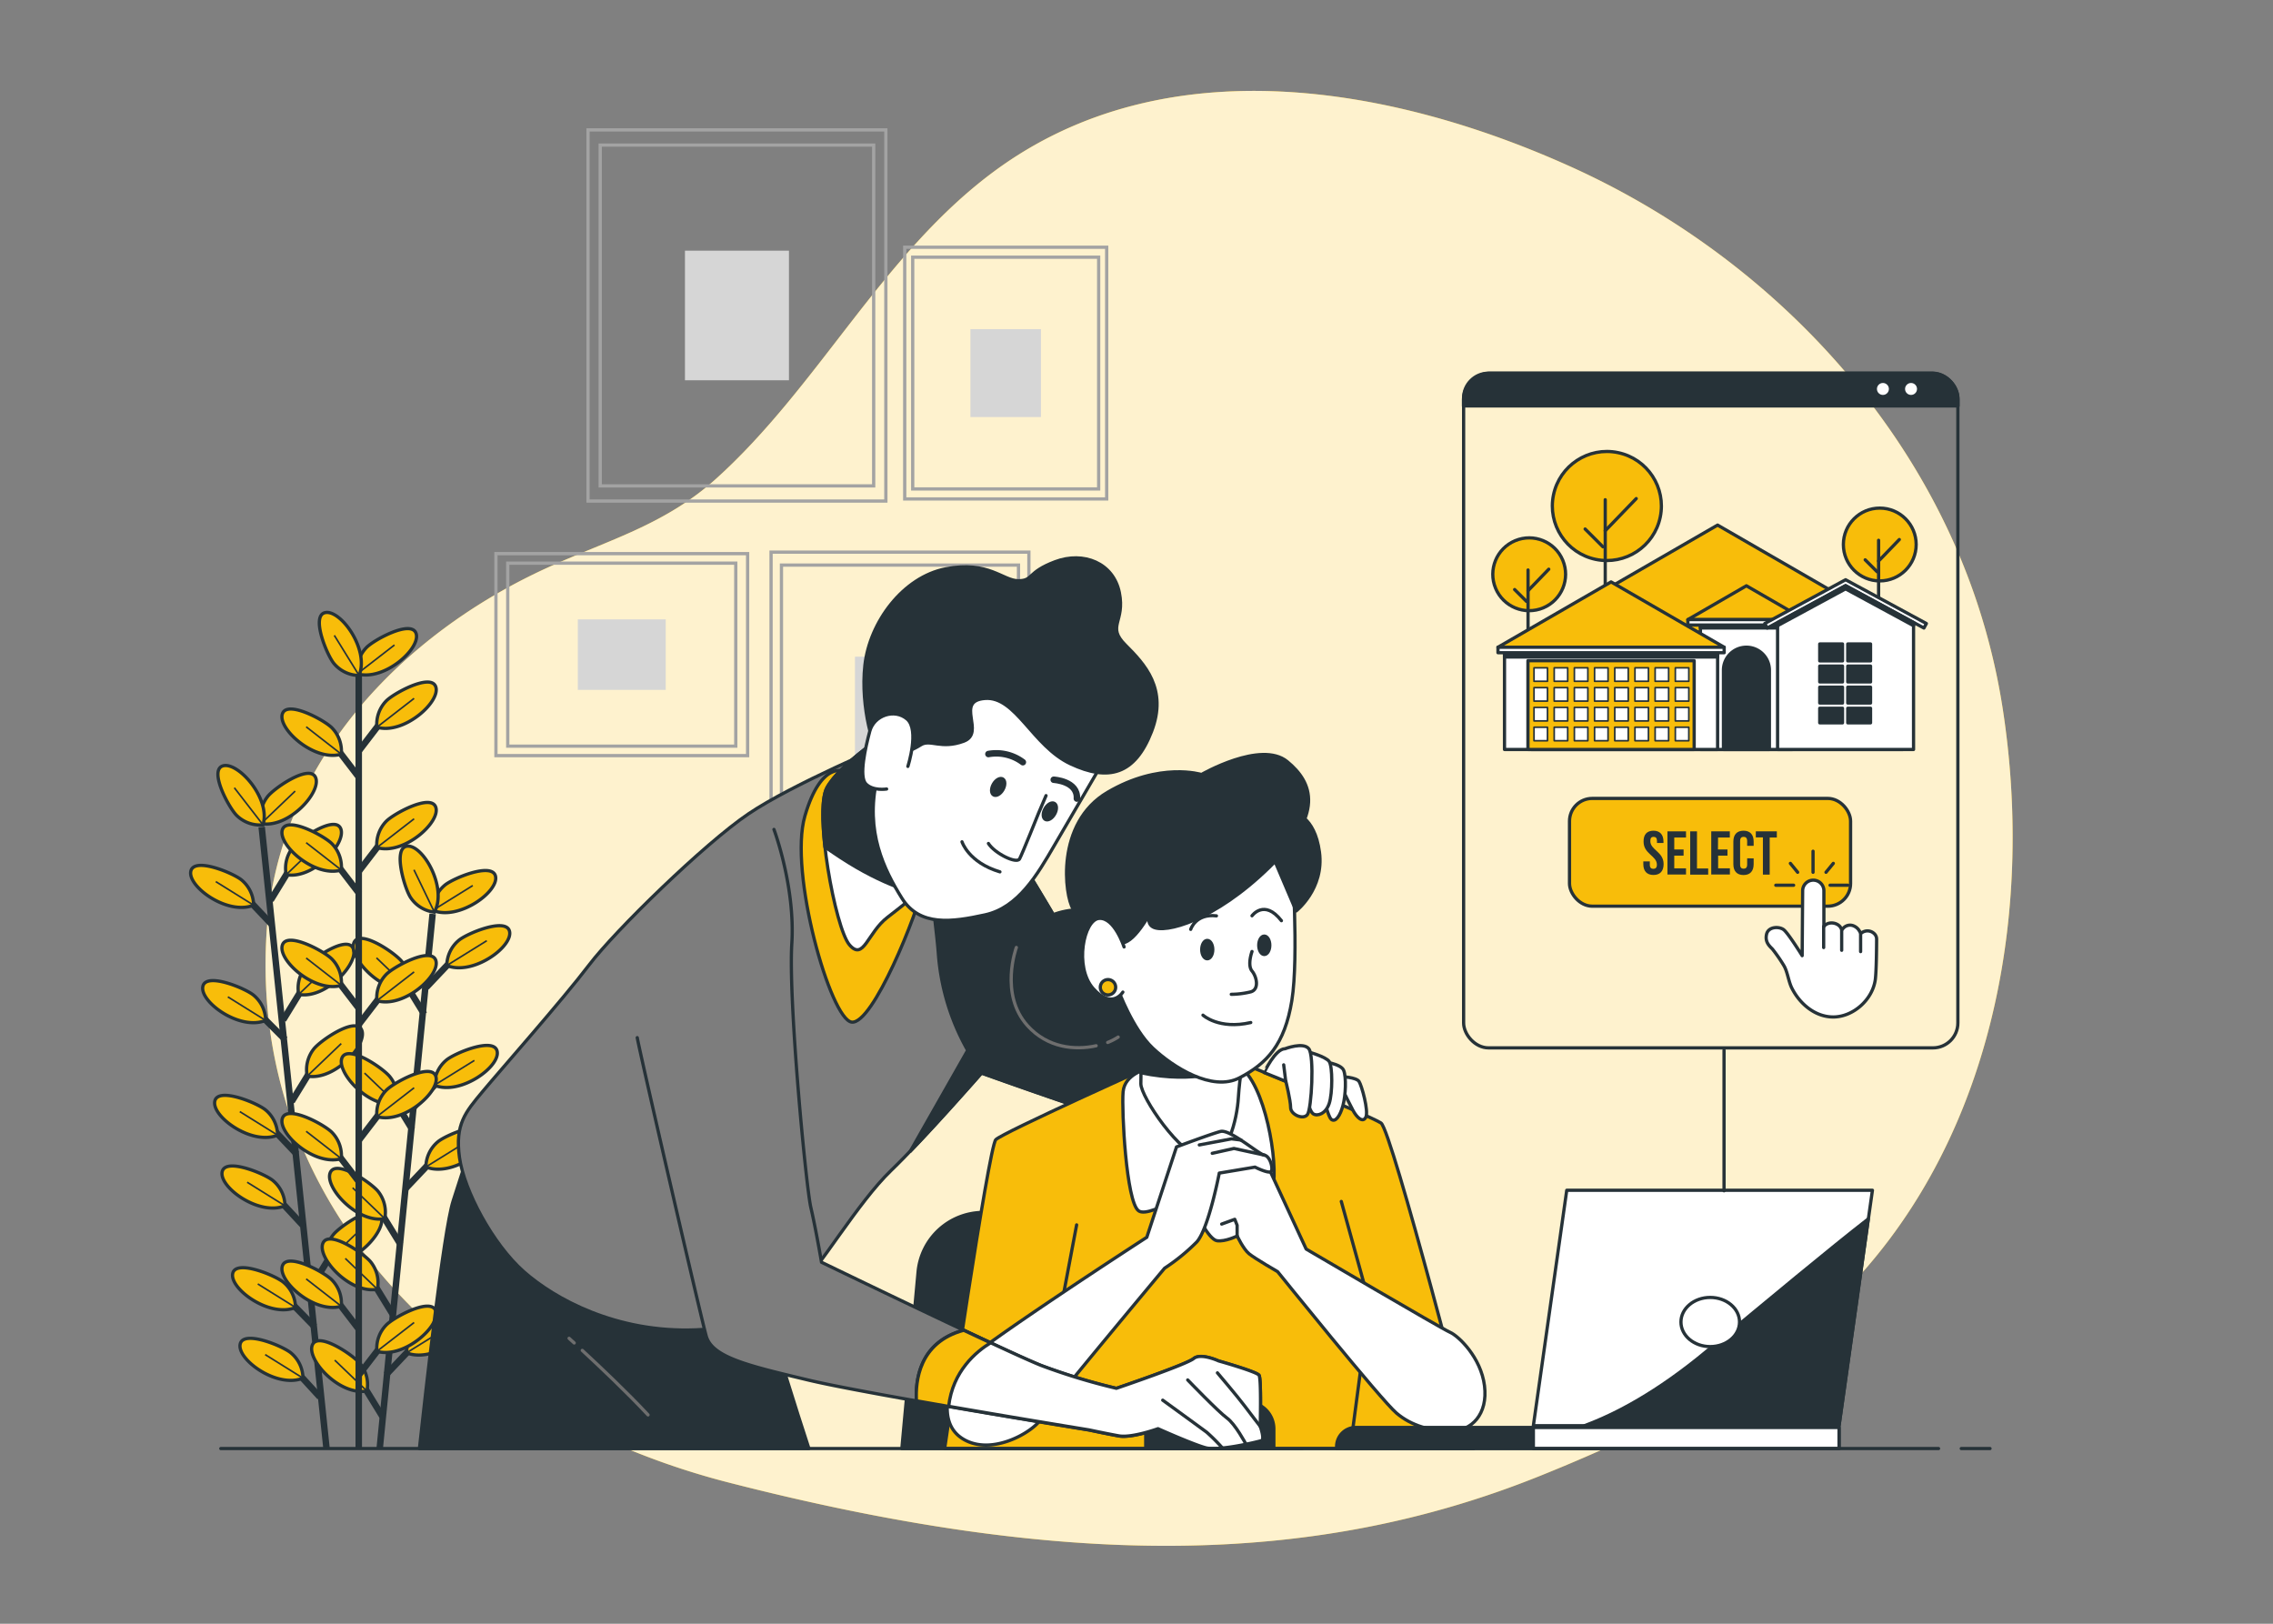 <svg xmlns="http://www.w3.org/2000/svg" viewBox="0 0 700 500"><rect x="0" y="0" width="700" height="500" fill="#808080" stroke="none"/><g id="freepik--background-simple--inject-127"><path d="M610.31,190.09C591.24,127.75,542.19,77.83,484.15,51.52,428.78,26.42,358.78,14,306.31,52.65c-34.54,25.44-54.11,66.2-85.74,94.73-15.72,14.18-32.93,18.79-51.64,27.27-45.58,20.67-83.73,60.54-86.87,113.13-5.25,87.94,64.45,148.76,142.23,168.71,102.79,26.36,179.61,26.36,250.21-2.11,36.67-14.79,74-33.49,100.41-64.11,40-46.31,51-112.08,41.93-171.55A201.64,201.64,0,0,0,610.31,190.09Z" style="fill:#F8BD0A"></path><path d="M610.31,190.09C591.24,127.75,542.19,77.83,484.15,51.52,428.78,26.42,358.78,14,306.31,52.65c-34.54,25.44-54.11,66.2-85.74,94.73-15.72,14.18-32.93,18.79-51.64,27.27-45.58,20.67-83.73,60.54-86.87,113.13-5.25,87.94,64.45,148.76,142.23,168.71,102.79,26.36,179.61,26.36,250.21-2.11,36.67-14.79,74-33.49,100.41-64.11,40-46.31,51-112.08,41.93-171.55A201.64,201.64,0,0,0,610.31,190.09Z" style="fill:#fff;opacity:0.8"></path></g><g id="freepik--Pictures--inject-127"><rect x="181.09" y="40" width="91.72" height="114.29" style="fill:none;stroke:#a3a3a3;stroke-miterlimit:10"></rect><rect x="184.84" y="44.68" width="84.22" height="104.94" style="fill:none;stroke:#a3a3a3;stroke-miterlimit:10"></rect><rect x="210.94" y="77.19" width="32.03" height="39.91" style="fill:#d6d6d6"></rect><rect x="278.62" y="76.13" width="62.2" height="77.51" style="fill:none;stroke:#a3a3a3;stroke-miterlimit:10"></rect><rect x="281.08" y="79.2" width="57.27" height="71.36" style="fill:none;stroke:#a3a3a3;stroke-miterlimit:10"></rect><rect x="298.86" y="101.35" width="21.72" height="27.07" style="fill:#d6d6d6"></rect><rect x="160.38" y="162.83" width="62.2" height="77.51" transform="translate(393.07 10.1) rotate(90)" style="fill:none;stroke:#a3a3a3;stroke-miterlimit:10"></rect><rect x="163.31" y="166.48" width="56.35" height="70.22" transform="translate(393.07 10.1) rotate(90)" style="fill:none;stroke:#a3a3a3;stroke-miterlimit:10"></rect><rect x="180.62" y="188.05" width="21.72" height="27.07" transform="translate(393.07 10.1) rotate(90)" style="fill:#d6d6d6"></rect><rect x="237.46" y="170.02" width="79.4" height="98.93" style="fill:none;stroke:#a3a3a3;stroke-miterlimit:10"></rect><rect x="240.66" y="174.01" width="73" height="90.96" style="fill:none;stroke:#a3a3a3;stroke-miterlimit:10"></rect><rect x="263.3" y="202.21" width="27.73" height="34.55" style="fill:#d6d6d6"></rect></g><g id="freepik--Plants--inject-127"><line x1="80.59" y1="254.67" x2="100.54" y2="445.91" style="fill:none;stroke:#263238;stroke-miterlimit:10;stroke-width:2px"></line><line x1="96.87" y1="408.55" x2="88.28" y2="399.76" style="fill:none;stroke:#263238;stroke-miterlimit:10;stroke-width:2px"></line><path d="M91,402.62a10.25,10.25,0,0,0-3.6-7.68c-2.32-2.07-14.55-7.21-15.71-2.91C70.46,396.71,83,405.91,91,402.62Z" style="fill:#F8BD0A;stroke:#263238;stroke-miterlimit:10"></path><line x1="91.03" y1="402.62" x2="79.39" y2="395.37" style="fill:none;stroke:#263238;stroke-miterlimit:10;stroke-width:0.5px"></line><line x1="98.52" y1="430.2" x2="90.55" y2="421.5" style="fill:none;stroke:#263238;stroke-miterlimit:10;stroke-width:2px"></line><path d="M93.3,424.37a10.25,10.25,0,0,0-3.6-7.68c-2.32-2.07-14.55-7.21-15.71-2.91C72.73,418.46,85.24,427.66,93.3,424.37Z" style="fill:#F8BD0A;stroke:#263238;stroke-miterlimit:10"></path><line x1="93.3" y1="424.37" x2="81.66" y2="417.12" style="fill:none;stroke:#263238;stroke-miterlimit:10;stroke-width:0.5px"></line><line x1="91.38" y1="355.42" x2="82.33" y2="345.86" style="fill:none;stroke:#263238;stroke-miterlimit:10;stroke-width:2px"></line><path d="M85.49,349.55a10.25,10.25,0,0,0-3.6-7.68c-2.32-2.07-14.55-7.21-15.71-2.91C64.92,343.64,77.43,352.84,85.49,349.55Z" style="fill:#F8BD0A;stroke:#263238;stroke-miterlimit:10"></path><line x1="85.49" y1="349.55" x2="73.85" y2="342.3" style="fill:none;stroke:#263238;stroke-miterlimit:10;stroke-width:0.5px"></line><line x1="93.16" y1="377.22" x2="85.01" y2="368.43" style="fill:none;stroke:#263238;stroke-miterlimit:10;stroke-width:2px"></line><path d="M87.76,371.3a10.25,10.25,0,0,0-3.6-7.68c-2.32-2.07-14.55-7.21-15.71-2.91C67.19,365.39,79.7,374.59,87.76,371.3Z" style="fill:#F8BD0A;stroke:#263238;stroke-miterlimit:10"></path><line x1="87.76" y1="371.3" x2="76.12" y2="364.05" style="fill:none;stroke:#263238;stroke-miterlimit:10;stroke-width:0.5px"></line><line x1="87.8" y1="320.11" x2="79.05" y2="311.35" style="fill:none;stroke:#263238;stroke-miterlimit:10;stroke-width:2px"></line><path d="M81.8,314.22a10.25,10.25,0,0,0-3.6-7.68c-2.32-2.07-14.54-7.21-15.7-2.91C61.24,308.31,73.75,317.51,81.8,314.22Z" style="fill:#F8BD0A;stroke:#263238;stroke-miterlimit:10"></path><line x1="81.8" y1="314.22" x2="70.17" y2="306.97" style="fill:none;stroke:#263238;stroke-miterlimit:10;stroke-width:0.5px"></line><line x1="83.67" y1="284.65" x2="75.35" y2="275.87" style="fill:none;stroke:#263238;stroke-miterlimit:10;stroke-width:2px"></line><path d="M78.1,278.73a10.24,10.24,0,0,0-3.6-7.67C72.18,269,60,263.84,58.79,268.15,57.53,272.83,70,282,78.1,278.73Z" style="fill:#F8BD0A;stroke:#263238;stroke-miterlimit:10"></path><line x1="78.1" y1="278.73" x2="66.46" y2="271.48" style="fill:none;stroke:#263238;stroke-miterlimit:10;stroke-width:0.5px"></line><line x1="95.81" y1="396.44" x2="102.69" y2="385.23" style="fill:none;stroke:#263238;stroke-miterlimit:10;stroke-width:2px"></line><path d="M100.59,388.59a10.22,10.22,0,0,1,1.94-8.25c1.84-2.51,12.74-10.06,14.76-6.09C119.49,378.57,109.15,390.15,100.59,388.59Z" style="fill:#F8BD0A;stroke:#263238;stroke-miterlimit:10"></path><line x1="100.59" y1="388.59" x2="111.06" y2="378.58" style="fill:none;stroke:#263238;stroke-miterlimit:10;stroke-width:0.5px"></line><line x1="89.83" y1="339.21" x2="96.71" y2="327.99" style="fill:none;stroke:#263238;stroke-miterlimit:10;stroke-width:2px"></line><path d="M94.61,331.36a10.27,10.27,0,0,1,1.94-8.25c1.85-2.51,12.74-10.06,14.77-6.09C113.52,321.34,103.18,332.92,94.61,331.36Z" style="fill:#F8BD0A;stroke:#263238;stroke-miterlimit:10"></path><line x1="94.61" y1="331.36" x2="105.09" y2="321.35" style="fill:none;stroke:#263238;stroke-miterlimit:10;stroke-width:0.5px"></line><line x1="87.21" y1="314.06" x2="94.09" y2="302.84" style="fill:none;stroke:#263238;stroke-miterlimit:10;stroke-width:2px"></line><path d="M92,306.21A10.22,10.22,0,0,1,93.93,298c1.84-2.51,12.74-10.07,14.76-6.09C110.89,296.19,100.55,307.77,92,306.21Z" style="fill:#F8BD0A;stroke:#263238;stroke-miterlimit:10"></path><line x1="91.99" y1="306.21" x2="102.47" y2="296.2" style="fill:none;stroke:#263238;stroke-miterlimit:10;stroke-width:0.5px"></line><line x1="83.36" y1="277.19" x2="90.24" y2="265.97" style="fill:none;stroke:#263238;stroke-miterlimit:10;stroke-width:2px"></line><path d="M88.14,269.34a10.27,10.27,0,0,1,1.94-8.25c1.84-2.51,12.74-10.07,14.77-6.1C107.05,259.32,96.7,270.89,88.14,269.34Z" style="fill:#F8BD0A;stroke:#263238;stroke-miterlimit:10"></path><line x1="88.14" y1="269.34" x2="98.62" y2="259.32" style="fill:none;stroke:#263238;stroke-miterlimit:10;stroke-width:0.5px"></line><path d="M80.42,253.61a10.22,10.22,0,0,1,1.94-8.25c1.84-2.51,12.74-10.06,14.76-6.09C99.32,243.59,89,255.17,80.42,253.61Z" style="fill:#F8BD0A;stroke:#263238;stroke-miterlimit:10"></path><line x1="80.42" y1="253.61" x2="90.9" y2="243.6" style="fill:none;stroke:#263238;stroke-miterlimit:10;stroke-width:0.5px"></line><path d="M81,254a10.23,10.23,0,0,1-8-2.79c-2.3-2.1-8.67-13.73-4.51-15.32C73,234.19,83.47,245.69,81,254Z" style="fill:#F8BD0A;stroke:#263238;stroke-miterlimit:10"></path><line x1="81.03" y1="254.04" x2="72.17" y2="242.58" style="fill:none;stroke:#263238;stroke-miterlimit:10;stroke-width:0.5px"></line><line x1="133.23" y1="281.41" x2="116.95" y2="445.91" style="fill:none;stroke:#263238;stroke-miterlimit:10;stroke-width:2px"></line><line x1="117.77" y1="436.18" x2="110.88" y2="424.96" style="fill:none;stroke:#263238;stroke-miterlimit:10;stroke-width:2px"></line><path d="M113,428.33a10.22,10.22,0,0,0-1.94-8.25C109.19,417.57,98.29,410,96.27,414,94.07,418.32,104.42,429.89,113,428.33Z" style="fill:#F8BD0A;stroke:#263238;stroke-miterlimit:10"></path><line x1="112.98" y1="428.33" x2="103.09" y2="418.84" style="fill:none;stroke:#263238;stroke-miterlimit:10;stroke-width:0.5px"></line><line x1="123.28" y1="383.1" x2="116.39" y2="371.89" style="fill:none;stroke:#263238;stroke-miterlimit:10;stroke-width:2px"></line><path d="M118.49,375.26a10.29,10.29,0,0,0-1.94-8.26c-1.85-2.5-12.75-10.05-14.77-6.08C99.58,365.24,109.93,376.82,118.49,375.26Z" style="fill:#F8BD0A;stroke:#263238;stroke-miterlimit:10"></path><line x1="118.49" y1="375.26" x2="108.6" y2="365.76" style="fill:none;stroke:#263238;stroke-miterlimit:10;stroke-width:0.5px"></line><line x1="121.02" y1="404.85" x2="114.13" y2="393.64" style="fill:none;stroke:#263238;stroke-miterlimit:10;stroke-width:2px"></line><path d="M116.23,397a10.24,10.24,0,0,0-1.94-8.26c-1.85-2.5-12.75-10.05-14.77-6.08C97.32,387,107.67,398.57,116.23,397Z" style="fill:#F8BD0A;stroke:#263238;stroke-miterlimit:10"></path><line x1="116.23" y1="397.01" x2="106.34" y2="387.51" style="fill:none;stroke:#263238;stroke-miterlimit:10;stroke-width:0.5px"></line><line x1="126.94" y1="347.77" x2="120.06" y2="336.56" style="fill:none;stroke:#263238;stroke-miterlimit:10;stroke-width:2px"></line><path d="M122.16,339.92a10.25,10.25,0,0,0-2-8.25c-1.84-2.51-12.75-10.05-14.77-6.08C103.25,329.91,113.59,341.49,122.16,339.92Z" style="fill:#F8BD0A;stroke:#263238;stroke-miterlimit:10"></path><line x1="122.16" y1="339.92" x2="112.26" y2="330.43" style="fill:none;stroke:#263238;stroke-miterlimit:10;stroke-width:0.5px"></line><line x1="130.62" y1="312.28" x2="123.74" y2="301.07" style="fill:none;stroke:#263238;stroke-miterlimit:10;stroke-width:2px"></line><path d="M125.84,304.44a10.25,10.25,0,0,0-2-8.25c-1.84-2.51-12.74-10.06-14.76-6.09C106.93,294.43,117.28,306,125.84,304.44Z" style="fill:#F8BD0A;stroke:#263238;stroke-miterlimit:10"></path><line x1="125.84" y1="304.44" x2="115.94" y2="294.95" style="fill:none;stroke:#263238;stroke-miterlimit:10;stroke-width:0.5px"></line><line x1="118.93" y1="423.27" x2="127.97" y2="413.71" style="fill:none;stroke:#263238;stroke-miterlimit:10;stroke-width:2px"></line><path d="M125.22,416.57a10.24,10.24,0,0,1,3.6-7.67c2.32-2.08,14.54-7.23,15.7-2.92C145.79,410.66,133.28,419.86,125.22,416.57Z" style="fill:#F8BD0A;stroke:#263238;stroke-miterlimit:10"></path><line x1="125.22" y1="416.57" x2="137.54" y2="408.93" style="fill:none;stroke:#263238;stroke-miterlimit:10;stroke-width:0.5px"></line><line x1="124.87" y1="366.03" x2="133.91" y2="356.47" style="fill:none;stroke:#263238;stroke-miterlimit:10;stroke-width:2px"></line><path d="M131.16,359.34a10.25,10.25,0,0,1,3.6-7.68c2.32-2.07,14.54-7.22,15.7-2.92C151.73,353.42,139.22,362.62,131.16,359.34Z" style="fill:#F8BD0A;stroke:#263238;stroke-miterlimit:10"></path><line x1="131.16" y1="359.34" x2="143.48" y2="351.7" style="fill:none;stroke:#263238;stroke-miterlimit:10;stroke-width:0.5px"></line><line x1="127.48" y1="340.88" x2="136.52" y2="331.32" style="fill:none;stroke:#263238;stroke-miterlimit:10;stroke-width:2px"></line><path d="M133.77,334.18a10.24,10.24,0,0,1,3.6-7.67c2.32-2.08,14.54-7.23,15.7-2.92C154.34,328.27,141.83,337.47,133.77,334.18Z" style="fill:#F8BD0A;stroke:#263238;stroke-miterlimit:10"></path><line x1="133.77" y1="334.18" x2="146.09" y2="326.54" style="fill:none;stroke:#263238;stroke-miterlimit:10;stroke-width:0.5px"></line><line x1="131.3" y1="304.01" x2="140.35" y2="294.45" style="fill:none;stroke:#263238;stroke-miterlimit:10;stroke-width:2px"></line><path d="M137.6,297.31a10.25,10.25,0,0,1,3.6-7.68c2.32-2.07,14.54-7.22,15.7-2.92C158.16,291.39,145.66,300.6,137.6,297.31Z" style="fill:#F8BD0A;stroke:#263238;stroke-miterlimit:10"></path><line x1="137.6" y1="297.31" x2="149.91" y2="289.67" style="fill:none;stroke:#263238;stroke-miterlimit:10;stroke-width:0.5px"></line><path d="M133.28,280.33a10.23,10.23,0,0,1,3.6-7.67c2.32-2.08,14.54-7.23,15.7-2.93C153.84,274.42,141.34,283.62,133.28,280.33Z" style="fill:#F8BD0A;stroke:#263238;stroke-miterlimit:10"></path><line x1="133.28" y1="280.33" x2="145.59" y2="272.69" style="fill:none;stroke:#263238;stroke-miterlimit:10;stroke-width:0.5px"></line><path d="M133.78,280.88a10.21,10.21,0,0,1-7.25-4.38c-1.82-2.53-5.66-15.22-1.26-15.92C130.06,259.81,137.9,273.21,133.78,280.88Z" style="fill:#F8BD0A;stroke:#263238;stroke-miterlimit:10"></path><line x1="133.78" y1="280.88" x2="127.48" y2="267.83" style="fill:none;stroke:#263238;stroke-miterlimit:10;stroke-width:0.5px"></line><line x1="110.48" y1="204.07" x2="110.48" y2="445.91" style="fill:none;stroke:#263238;stroke-miterlimit:10;stroke-width:2px"></line><line x1="110.68" y1="409.55" x2="102.67" y2="399.1" style="fill:none;stroke:#263238;stroke-miterlimit:10;stroke-width:2px"></line><path d="M105.11,402.24a10.27,10.27,0,0,0-2.79-8c-2.09-2.31-13.72-8.69-15.32-4.53C85.26,394.23,96.75,404.67,105.11,402.24Z" style="fill:#F8BD0A;stroke:#263238;stroke-miterlimit:10"></path><line x1="105.11" y1="402.24" x2="94.29" y2="393.82" style="fill:none;stroke:#263238;stroke-miterlimit:10;stroke-width:0.5px"></line><line x1="110.68" y1="364.1" x2="102.67" y2="353.65" style="fill:none;stroke:#263238;stroke-miterlimit:10;stroke-width:2px"></line><path d="M105.11,356.79a10.27,10.27,0,0,0-2.79-8c-2.09-2.3-13.72-8.69-15.32-4.53C85.26,348.78,96.75,359.22,105.11,356.79Z" style="fill:#F8BD0A;stroke:#263238;stroke-miterlimit:10"></path><line x1="105.11" y1="356.79" x2="94.29" y2="348.37" style="fill:none;stroke:#263238;stroke-miterlimit:10;stroke-width:0.5px"></line><line x1="110.68" y1="310.74" x2="102.67" y2="300.29" style="fill:none;stroke:#263238;stroke-miterlimit:10;stroke-width:2px"></line><path d="M105.11,303.43a10.27,10.27,0,0,0-2.79-8c-2.09-2.3-13.72-8.69-15.32-4.52C85.26,295.42,96.75,305.86,105.11,303.43Z" style="fill:#F8BD0A;stroke:#263238;stroke-miterlimit:10"></path><line x1="105.11" y1="303.43" x2="94.29" y2="295.01" style="fill:none;stroke:#263238;stroke-miterlimit:10;stroke-width:0.5px"></line><line x1="110.68" y1="275.22" x2="102.67" y2="264.77" style="fill:none;stroke:#263238;stroke-miterlimit:10;stroke-width:2px"></line><path d="M105.11,267.91a10.27,10.27,0,0,0-2.79-8c-2.09-2.3-13.72-8.69-15.32-4.53C85.26,259.9,96.75,270.34,105.11,267.91Z" style="fill:#F8BD0A;stroke:#263238;stroke-miterlimit:10"></path><line x1="105.11" y1="267.91" x2="94.29" y2="259.49" style="fill:none;stroke:#263238;stroke-miterlimit:10;stroke-width:0.5px"></line><line x1="110.68" y1="239.54" x2="102.67" y2="229.1" style="fill:none;stroke:#263238;stroke-miterlimit:10;stroke-width:2px"></line><path d="M105.11,232.23a10.27,10.27,0,0,0-2.79-8c-2.09-2.3-13.72-8.68-15.32-4.52C85.26,224.22,96.75,234.67,105.11,232.23Z" style="fill:#F8BD0A;stroke:#263238;stroke-miterlimit:10"></path><line x1="105.11" y1="232.23" x2="94.29" y2="223.81" style="fill:none;stroke:#263238;stroke-miterlimit:10;stroke-width:0.5px"></line><line x1="110.5" y1="423.42" x2="118.51" y2="412.98" style="fill:none;stroke:#263238;stroke-miterlimit:10;stroke-width:2px"></line><path d="M116.07,416.11a10.22,10.22,0,0,1,2.78-8c2.1-2.31,13.72-8.69,15.32-4.53C135.91,408.11,124.42,418.55,116.07,416.11Z" style="fill:#F8BD0A;stroke:#263238;stroke-miterlimit:10"></path><line x1="116.07" y1="416.11" x2="127.53" y2="407.24" style="fill:none;stroke:#263238;stroke-miterlimit:10;stroke-width:0.5px"></line><line x1="110.5" y1="351.14" x2="118.51" y2="340.7" style="fill:none;stroke:#263238;stroke-miterlimit:10;stroke-width:2px"></line><path d="M116.07,343.83a10.24,10.24,0,0,1,2.78-8c2.1-2.3,13.72-8.68,15.32-4.52C135.91,335.82,124.42,346.27,116.07,343.83Z" style="fill:#F8BD0A;stroke:#263238;stroke-miterlimit:10"></path><line x1="116.07" y1="343.83" x2="127.53" y2="334.96" style="fill:none;stroke:#263238;stroke-miterlimit:10;stroke-width:0.5px"></line><line x1="110.5" y1="315.46" x2="118.51" y2="305.02" style="fill:none;stroke:#263238;stroke-miterlimit:10;stroke-width:2px"></line><path d="M116.07,308.15a10.22,10.22,0,0,1,2.78-8c2.1-2.31,13.72-8.69,15.32-4.53C135.91,300.15,124.42,310.59,116.07,308.15Z" style="fill:#F8BD0A;stroke:#263238;stroke-miterlimit:10"></path><line x1="116.07" y1="308.15" x2="127.53" y2="299.28" style="fill:none;stroke:#263238;stroke-miterlimit:10;stroke-width:0.5px"></line><line x1="110.5" y1="268.31" x2="118.51" y2="257.87" style="fill:none;stroke:#263238;stroke-miterlimit:10;stroke-width:2px"></line><path d="M116.07,261a10.24,10.24,0,0,1,2.78-8c2.1-2.3,13.72-8.68,15.32-4.52C135.91,253,124.42,263.44,116.07,261Z" style="fill:#F8BD0A;stroke:#263238;stroke-miterlimit:10"></path><line x1="116.07" y1="261" x2="127.53" y2="252.13" style="fill:none;stroke:#263238;stroke-miterlimit:10;stroke-width:0.5px"></line><line x1="110.5" y1="231.24" x2="118.51" y2="220.79" style="fill:none;stroke:#263238;stroke-miterlimit:10;stroke-width:2px"></line><path d="M116.07,223.93a10.24,10.24,0,0,1,2.78-8c2.1-2.3,13.72-8.69,15.32-4.53C135.91,215.92,124.42,226.36,116.07,223.93Z" style="fill:#F8BD0A;stroke:#263238;stroke-miterlimit:10"></path><line x1="116.07" y1="223.93" x2="127.53" y2="215.05" style="fill:none;stroke:#263238;stroke-miterlimit:10;stroke-width:0.5px"></line><path d="M110,207.48a10.22,10.22,0,0,1,2.78-8c2.1-2.31,13.72-8.69,15.32-4.53C129.86,199.48,118.37,209.92,110,207.48Z" style="fill:#F8BD0A;stroke:#263238;stroke-miterlimit:10"></path><line x1="110.02" y1="207.48" x2="121.48" y2="198.61" style="fill:none;stroke:#263238;stroke-miterlimit:10;stroke-width:0.5px"></line><path d="M110.58,208a10.26,10.26,0,0,1-7.67-3.61c-2.07-2.33-7.2-14.55-2.9-15.71C104.7,187.4,113.88,199.92,110.58,208Z" style="fill:#F8BD0A;stroke:#263238;stroke-miterlimit:10"></path><line x1="110.58" y1="207.98" x2="102.96" y2="195.65" style="fill:none;stroke:#263238;stroke-miterlimit:10;stroke-width:0.5px"></line></g><g id="freepik--Characters--inject-127"><path d="M249.11,446.05c-3.55-10.9-12.23-37.83-11.53-38.87.86-1.3.86-8.24.86-8.24s-28.2,3.47-48.15-13.45-43.82-36.87-43.82-36.87S143,359,139.53,369.88c-2.93,9.17-8.66,60.53-10.36,76.17Z" style="fill:#263238;stroke:#263238;stroke-linecap:round;stroke-linejoin:round"></path><path d="M179.32,415.83c5.06,4.68,13.81,12.93,20.25,19.86" style="fill:none;stroke:#6e6e6e;stroke-linecap:round;stroke-linejoin:round"></path><path d="M175.26,412.11l1.57,1.43" style="fill:none;stroke:#6e6e6e;stroke-linecap:round;stroke-linejoin:round"></path><path d="M273.72,229s-29.66,12.44-43.21,21.6-41,35.88-49.06,46.5-27.83,33-32.95,39.17-8.42,9.89-7,20.14,10.25,26.73,19.77,35.15,28.55,18.94,53.09,17.94c14.27-.58,22.7-3.66,30.39-11.35s19.41-27.83,29.66-37.71,27.82-30,27.82-30,46.87,16.84,51.26,16.84,26.37-12.45,26.73-16.11-48.33-35.88-52.72-43.94S314,264.5,314,264.5,292,232.65,273.72,229Z" style="fill:#7d7d7d;stroke:#263238;stroke-linecap:round;stroke-linejoin:round"></path><path d="M327.54,287.2c-4.4-8.05-13.55-22.7-13.55-22.7a167,167,0,0,0-15.12-18.35,12.8,12.8,0,0,0-5.06,2c-11.36,8.37-6,29.29-4.79,46a70.91,70.91,0,0,0,9,29.28l-17.69,31.1c9.95-10.36,22-24.13,22-24.13s46.87,16.84,51.26,16.84,26.37-12.45,26.73-16.11S331.93,295.26,327.54,287.2Z" style="fill:#263238;stroke:#263238;stroke-linecap:round;stroke-linejoin:round"></path><path d="M260.14,237.55s-7.21-3.6-12.26,13.71,7.93,62.76,14.43,63.48,20.2-33.18,22.36-43.28S280.34,231.06,260.14,237.55Z" style="fill:#F8BD0A;stroke:#263238;stroke-linecap:round;stroke-linejoin:round"></path><path d="M282.5,275.12s-3.74,3.18-9.15,7.32c-6.22,4.76-7.37,13.62-11.76,8.49s-10.94-41.07-6.91-48.4,19-17.21,20.13-17.94,11.35,12.82,12.09,22.7S282.5,275.12,282.5,275.12Z" style="fill:#fff;stroke:#263238;stroke-linecap:round;stroke-linejoin:round"></path><path d="M274.81,224.59c-1.09.73-16.11,10.62-20.13,17.94-1.59,2.88-1.53,10.2-.62,18.32q2.16,1.47,4.68,3.13c13.57,8.95,23.76,11.14,23.76,11.14l.75-39.13C280,229.48,275.52,224.12,274.81,224.59Z" style="fill:#263238;stroke:#263238;stroke-linecap:round;stroke-linejoin:round"></path><path d="M340,234.11l-15.38,26.36c-5.13,8.79-11,19-21.24,21.24s-20.13,3.66-25.63-5.13-11.35-20.5-7.69-36.61,9.89-20.87,17.58-26.73S303,203.72,311.79,207,340,234.11,340,234.11Z" style="fill:#fff;stroke:#263238;stroke-linecap:round;stroke-linejoin:round"></path><path d="M308.87,243.16c-.77,1.36-2.06,2.09-2.87,1.62s-.85-1.94-.08-3.3,2.06-2.08,2.88-1.62S309.65,241.8,308.87,243.16Z" style="fill:#263238;stroke:#263238;stroke-linecap:round;stroke-linejoin:round"></path><path d="M324.78,250.69c-.77,1.36-2.06,2.09-2.87,1.63s-.85-1.95-.08-3.31,2.06-2.08,2.88-1.62S325.56,249.34,324.78,250.69Z" style="fill:#263238;stroke:#263238;stroke-linecap:round;stroke-linejoin:round"></path><path d="M304.4,232.19A13.66,13.66,0,0,1,315,234.7" style="fill:none;stroke:#263238;stroke-linecap:round;stroke-linejoin:round;stroke-width:2px"></path><path d="M324.51,240.11s7.45.39,7.13,5.8" style="fill:none;stroke:#263238;stroke-linecap:round;stroke-linejoin:round;stroke-width:2px"></path><path d="M296.26,259.22s2,6.37,11.68,9.25" style="fill:none;stroke:#263238;stroke-linecap:round;stroke-linejoin:round"></path><path d="M322.14,245l-2.26,5.29s-5,12.51-5.89,14.18-7.71-1.72-9.59-4.74" style="fill:none;stroke:#263238;stroke-linecap:round;stroke-linejoin:round"></path><path d="M279.57,231.18s1.1,0,4-1.83,6.23,1.47,13.18-1.1-2.93-12.45,6.59-13.18,14.65,14.65,26.36,20.14,19.78,3.3,24.9-9.89-2.19-20.87-8.05-26.72,0-7-1.83-16.11-11-12.82-19.77-9.52-6.6,5.86-11.36,5.86-9.15-6.23-22.33-3.67-23.43,16.48-24.9,29.66,2.93,27.09,4.76,27.83S279.57,231.18,279.57,231.18Z" style="fill:#263238;stroke:#263238;stroke-linecap:round;stroke-linejoin:round"></path><path d="M279.59,236s3.62-11.24-.22-14.57-10.21-1.2-11.52,3.77-3.38,13.89-1.21,16.17,6.41,1.59,6.41,1.59" style="fill:#fff;stroke:#263238;stroke-linecap:round;stroke-linejoin:round"></path><path d="M401,446.05l-15.74-57.83a20.16,20.16,0,0,0-19.46-14.87H302.83a20.17,20.17,0,0,0-20.09,18.32l-5,54.38Z" style="fill:#263238;stroke:#263238;stroke-linecap:round;stroke-linejoin:round"></path><path d="M356.1,327.5s-47.24,21.24-49.43,23.43-15.75,95.12-15.75,95.12H453.86S428.59,348,425.3,345.81s-46.5-20.14-47.6-20.14S356.1,327.5,356.1,327.5Z" style="fill:#F8BD0A;stroke:#263238;stroke-linecap:round;stroke-linejoin:round"></path><path d="M413,331.5s4.67.22,5.52,1.49,3,9.13,2.12,11-2.76.21-4-2.12-2.34-4.67-2.34-4.67l-2.34-1.7Z" style="fill:#fff;stroke:#263238;stroke-linecap:round;stroke-linejoin:round"></path><path d="M407,326.83s5.95.64,6.8,2.76.63,7.65-.22,10.83-2.33,5.31-3.61,4.25-3.82-12.32-3.82-13.59S406.36,326.83,407,326.83Z" style="fill:#fff;stroke:#263238;stroke-linecap:round;stroke-linejoin:round"></path><path d="M402.76,323.86s5.52,1.49,6.58,3,1.06,9.77,0,12.95-3.61,4-4.89,3.19-2.54-6.16-2.54-8.71S402.76,323.86,402.76,323.86Z" style="fill:#fff;stroke:#263238;stroke-linecap:round;stroke-linejoin:round"></path><path d="M395.74,322.94s5.61-2.16,7.33,0,.86,18.54-.43,20.27-5.18,0-5.18-2.16S396,333,396,333l-6.69-2.72S392.72,322.94,395.74,322.94Z" style="fill:#fff;stroke:#263238;stroke-linecap:round;stroke-linejoin:round"></path><line x1="395.96" y1="332.99" x2="395.33" y2="327.9" style="fill:#fff;stroke:#263238;stroke-linecap:round;stroke-linejoin:round"></line><path d="M353.47,329.12s-7.13,1.42-7.6,7.13.95,33.73,4.75,36.58S373,362.37,373,362.37,387.67,370,391,367.6s.47-27.08-6.65-36.58S353.47,329.12,353.47,329.12Z" style="fill:#fff;stroke:#263238;stroke-linecap:round;stroke-linejoin:round"></path><line x1="324.34" y1="415.41" x2="331.56" y2="377.18" style="fill:none;stroke:#263238;stroke-linecap:round;stroke-linejoin:round"></line><polyline points="413.07 369.96 421.73 401.3 415.96 444.99" style="fill:none;stroke:#263238;stroke-linecap:round;stroke-linejoin:round"></polyline><ellipse cx="332.7" cy="301.56" rx="22.52" ry="21.42" style="fill:#263238;stroke:#263238;stroke-linecap:round;stroke-linejoin:round"></ellipse><path d="M341.13,321a18.22,18.22,0,0,0,3.22-1.65" style="fill:none;stroke:#6e6e6e;stroke-linecap:round;stroke-linejoin:round"></path><path d="M313,291.75s-5.32,14.4,3.45,24.1c6.17,6.84,14.67,7.62,21.12,6.17" style="fill:none;stroke:#6e6e6e;stroke-linecap:round;stroke-linejoin:round"></path><path d="M351.7,315.42s-.36,14.28-.36,18.31,12.08,22,19.4,23.06,10.25-12.45,10.62-18.67,1.83-15,1.83-15S362,327.5,351.7,315.42Z" style="fill:#fff;stroke:#263238;stroke-linecap:round;stroke-linejoin:round"></path><path d="M378.43,329.17l-3.72-5.29c-7.08.06-17-1.33-23-8.46,0,0-.23,9.22-.33,14.93C368.38,333.94,378.43,329.17,378.43,329.17Z" style="fill:#263238;stroke:#263238;stroke-linecap:round;stroke-linejoin:round"></path><path d="M344.38,304.8s4.39,12.08,10.62,17.94,18.31,13.55,26.73,9.15,13.91-10.25,16.11-23.79,0-44.67,0-44.67-1.1-6.59-12.82-8.79-31.85,1.83-35.88,9.89S344,283.2,344,289.79,344.38,304.8,344.38,304.8Z" style="fill:#fff;stroke:#263238;stroke-linecap:round;stroke-linejoin:round"></path><ellipse cx="371.79" cy="292.41" rx="1.7" ry="2.83" style="fill:#263238;stroke:#263238;stroke-linecap:round;stroke-linejoin:round"></ellipse><path d="M391.05,291.08c0,1.57-.76,2.84-1.7,2.84s-1.7-1.27-1.7-2.84.76-2.83,1.7-2.83S391.05,289.52,391.05,291.08Z" style="fill:#263238;stroke:#263238;stroke-linecap:round;stroke-linejoin:round"></path><path d="M366.69,286.18s1.51-4.91,7.93-4.16" style="fill:none;stroke:#263238;stroke-linecap:round;stroke-linejoin:round"></path><path d="M385.57,282s3.78-5.28,9.06,1.51" style="fill:none;stroke:#263238;stroke-linecap:round;stroke-linejoin:round"></path><path d="M385.57,293s-1.51,4.15,0,6,2.27,5.67-.38,6.42a26,26,0,0,1-6,.76" style="fill:none;stroke:#263238;stroke-linecap:round;stroke-linejoin:round"></path><path d="M370.47,312.6s4.91,4.54,14.72,2.27" style="fill:none;stroke:#263238;stroke-linecap:round;stroke-linejoin:round"></path><path d="M391.61,262.77l7.55,17.74s8.69-6.79,7.18-18.12-7.93-12.08-7.93-12.08Z" style="fill:#263238;stroke:#263238;stroke-linecap:round;stroke-linejoin:round"></path><path d="M342.18,287.59s1.42,5,5.81,1.7,9.2-13.78,9.2-13.78-5.85,7.69-2.19,9.89,19-1.84,35.88-18.31,13.55-26,5.49-32.59-26.36,4-26.36,4-12.82-4-28.92,5.49-13.19,31.86-10.62,35.88S333.4,291.25,342.18,287.59Z" style="fill:#263238;stroke:#263238;stroke-linecap:round;stroke-linejoin:round"></path><path d="M346.17,291.59s-2.93-9.16-7.69-8.79-7.69,15-1.83,21.6,9.15,1.1,9.15,1.1" style="fill:#fff;stroke:#263238;stroke-linecap:round;stroke-linejoin:round"></path><path d="M343.58,304a2.36,2.36,0,1,1-2.36-2.35A2.36,2.36,0,0,1,343.58,304Z" style="fill:#F8BD0A;stroke:#263238;stroke-linecap:round;stroke-linejoin:round"></path><path d="M391.25,360.82l11,23.8s41.74,24.53,44.3,25.63,9.52,7.69,10.62,16.47-4,13.92-10.25,13.92-12.08-1.47-16.84-5.49-36.62-43.57-36.62-43.57-6.95-4-8.78-5.5-3.67-5.49-3.67-5.49-3.66,1.83-6.22,1.47-6.59-8.79-6.59-8.79,4-13.18,5.13-15,11-2.2,11-2.2Z" style="fill:#fff;stroke:#263238;stroke-linecap:round;stroke-linejoin:round"></path><polyline points="376.23 376.93 380.26 375.46 380.99 377.3 380.99 380.59" style="fill:none;stroke:#263238;stroke-linecap:round;stroke-linejoin:round"></polyline><path d="M353.17,381l9.15-27.83s10.62-4,13.55-4.76,11.71,7,13.55,7.32,2.92,4.76,1.83,5.13-4.76-1.47-4.76-1.47l-11,1.84s-3.29,17.2-6.95,21.23a60.78,60.78,0,0,1-9.89,8.06S323.14,433,320.58,437s-15,11.35-23.8,6.22-4-17.57-1.46-22S353.17,381,353.17,381Z" style="fill:#fff;stroke:#263238;stroke-linecap:round;stroke-linejoin:round"></path><polyline points="389.42 355.69 380 353.65 373.32 355.14" style="fill:none;stroke:#263238;stroke-linecap:round;stroke-linejoin:round"></polyline><polyline points="369.34 352.56 379.26 350.69 382.23 351.06" style="fill:none;stroke:#263238;stroke-linecap:round;stroke-linejoin:round"></polyline><path d="M238.35,255.41s6.6,17.58,5.5,35.15,4.39,75.06,5.86,81.28S253,388.69,253,388.69s57.48,27.82,67.74,31.85a190.76,190.76,0,0,0,23.06,7s21.6-7.33,23.8-9.16,7.69.73,7.69.73,11.72,3.3,12.45,4.4.36,15.74.36,15.74,1.47,4,.37,4.4-13.18,3.29-17.21,2.19-14.64-5.86-14.64-5.86-8.06,2.93-12.09,2.2-9.15-1.83-9.15-1.83-68.1-11-86.41-15.38-29.65-6.95-31.48-13.54-20.51-87.51-21.24-91.9" style="fill:#7d7d7d;stroke:#263238;stroke-linecap:round;stroke-linejoin:round"></path><path d="M361.14,431.71H384a8.3,8.3,0,0,1,8.3,8.3v6a0,0,0,0,1,0,0H352.84a0,0,0,0,1,0,0v-6A8.3,8.3,0,0,1,361.14,431.71Z" style="fill:#263238;stroke:#263238;stroke-linecap:round;stroke-linejoin:round"></path><path d="M371.26,445.8c4,1.1,16.11-1.83,17.21-2.19s-.37-4.4-.37-4.4.37-14.64-.36-15.74-12.45-4.4-12.45-4.4-5.49-2.56-7.69-.73-23.8,9.16-23.8,9.16a190.76,190.76,0,0,1-23.06-7c-3.63-1.42-13.15-5.82-23.95-10.91-13.79,3.7-14.9,15.73-14.56,21.72,25,4.42,53.15,9,53.15,9s5.13,1.1,9.15,1.83,12.09-2.2,12.09-2.2S367.24,444.7,371.26,445.8Z" style="fill:#fff;stroke:#263238;stroke-linecap:round;stroke-linejoin:round"></path><path d="M374.92,422.74s6.23,7.32,8.42,10.25,4.76,6.22,4.76,6.22" style="fill:none;stroke:#263238;stroke-linecap:round;stroke-linejoin:round"></path><path d="M365.77,424.93s9.52,9.89,12.08,11.72,5.86,8.05,5.86,8.05" style="fill:none;stroke:#263238;stroke-linecap:round;stroke-linejoin:round"></path><path d="M358.08,431.16s12.08,8.78,13.55,9.88a57,57,0,0,1,4.76,4.76" style="fill:none;stroke:#263238;stroke-linecap:round;stroke-linejoin:round"></path><path d="M305.06,413.5c-2.61-1.21-5.39-2.51-8.27-3.87-13.79,3.7-14.9,15.73-14.56,21.72l9.92,1.74C293.37,422.17,300.71,416.15,305.06,413.5Z" style="fill:#F8BD0A;stroke:#263238;stroke-linecap:round;stroke-linejoin:round"></path></g><g id="freepik--Device--inject-127"><path d="M417.5,439.56H566.36a0,0,0,0,1,0,0V446a0,0,0,0,1,0,0H411.63a0,0,0,0,1,0,0v-.62A5.88,5.88,0,0,1,417.5,439.56Z" style="fill:#263238;stroke:#263238;stroke-linecap:round;stroke-linejoin:round"></path><rect x="472.22" y="439.56" width="94.14" height="6.49" style="fill:#fff;stroke:#263238;stroke-linecap:round;stroke-linejoin:round"></rect><polygon points="576.64 366.52 482.5 366.52 472.22 439.01 566.36 439.01 576.64 366.52" style="fill:#fff;stroke:#263238;stroke-linecap:round;stroke-linejoin:round"></polygon><path d="M566.36,439l9-63.65c-12.17,9.47-29.71,24.1-49.79,40.75C510.24,428.86,497.4,435.53,488,439Z" style="fill:#263238;stroke:#263238;stroke-linecap:round;stroke-linejoin:round"></path><ellipse cx="526.69" cy="407.09" rx="9.02" ry="7.57" style="fill:#fff;stroke:#263238;stroke-linecap:round;stroke-linejoin:round"></ellipse><line x1="604" y1="446.05" x2="612.85" y2="446.05" style="fill:none;stroke:#263238;stroke-linecap:round;stroke-linejoin:round"></line><line x1="68" y1="446.05" x2="597" y2="446.05" style="fill:none;stroke:#263238;stroke-linecap:round;stroke-linejoin:round"></line></g><g id="freepik--Window--inject-127"><circle cx="494.88" cy="155.83" r="16.79" transform="translate(241.67 608.68) rotate(-78.27)" style="fill:#F8BD0A;stroke:#263238;stroke-linecap:round;stroke-linejoin:round"></circle><line x1="494.35" y1="153.88" x2="494.35" y2="218.57" style="fill:none;stroke:#263238;stroke-linecap:round;stroke-linejoin:round"></line><line x1="494.35" y1="163.43" x2="503.9" y2="153.53" style="fill:none;stroke:#263238;stroke-linecap:round;stroke-linejoin:round"></line><line x1="493.64" y1="168.38" x2="488.16" y2="162.9" style="fill:none;stroke:#263238;stroke-linecap:round;stroke-linejoin:round"></line><circle cx="470.94" cy="176.81" r="11.21" transform="translate(-31.77 195.11) rotate(-22.66)" style="fill:#F8BD0A;stroke:#263238;stroke-linecap:round;stroke-linejoin:round"></circle><line x1="470.58" y1="175.52" x2="470.58" y2="218.72" style="fill:none;stroke:#263238;stroke-linecap:round;stroke-linejoin:round"></line><line x1="470.58" y1="181.89" x2="476.96" y2="175.28" style="fill:none;stroke:#263238;stroke-linecap:round;stroke-linejoin:round"></line><line x1="470.11" y1="185.19" x2="466.45" y2="181.54" style="fill:none;stroke:#263238;stroke-linecap:round;stroke-linejoin:round"></line><circle cx="578.9" cy="167.67" r="11.21" style="fill:#F8BD0A;stroke:#263238;stroke-linecap:round;stroke-linejoin:round"></circle><line x1="578.54" y1="166.37" x2="578.54" y2="209.58" style="fill:none;stroke:#263238;stroke-linecap:round;stroke-linejoin:round"></line><line x1="578.54" y1="172.75" x2="584.92" y2="166.14" style="fill:none;stroke:#263238;stroke-linecap:round;stroke-linejoin:round"></line><line x1="578.07" y1="176.05" x2="574.41" y2="172.39" style="fill:none;stroke:#263238;stroke-linecap:round;stroke-linejoin:round"></line><rect x="471.55" y="194.66" width="114.5" height="36.13" style="fill:#fff;stroke:#263238;stroke-linecap:round;stroke-linejoin:round"></rect><polygon points="528.95 161.69 471.86 194.66 586.05 194.66 528.95 161.69" style="fill:#F8BD0A;stroke:#263238;stroke-linecap:round;stroke-linejoin:round"></polygon><rect x="523.67" y="191.72" width="28.33" height="39.07" style="fill:#fff;stroke:#263238;stroke-linecap:round;stroke-linejoin:round"></rect><rect x="523.67" y="191.72" width="28.33" height="1.66" style="fill:#263238;stroke:#263238;stroke-linecap:round;stroke-linejoin:round"></rect><path d="M544.91,230.79H530.76V206.37a7.07,7.07,0,0,1,7.07-7.07h0a7.07,7.07,0,0,1,7.08,7.07Z" style="fill:#263238;stroke:#263238;stroke-linecap:round;stroke-linejoin:round"></path><rect x="463.33" y="200.99" width="65.63" height="29.8" style="fill:#fff;stroke:#263238;stroke-linecap:round;stroke-linejoin:round"></rect><rect x="463.33" y="200.99" width="65.63" height="1.33" style="fill:#263238;stroke:#263238;stroke-linecap:round;stroke-linejoin:round"></rect><rect x="470.55" y="203.45" width="51.19" height="27.34" style="fill:#F8BD0A;stroke:#263238;stroke-linecap:round;stroke-linejoin:round"></rect><polygon points="496.15 179.19 461.32 199.3 530.98 199.3 496.15 179.19" style="fill:#F8BD0A;stroke:#263238;stroke-linecap:round;stroke-linejoin:round"></polygon><rect x="461.32" y="199.3" width="69.66" height="1.69" style="fill:#fff;stroke:#263238;stroke-linecap:round;stroke-linejoin:round"></rect><polygon points="537.83 180.38 519.79 190.8 555.87 190.8 537.83 180.38" style="fill:#F8BD0A;stroke:#263238;stroke-linecap:round;stroke-linejoin:round"></polygon><rect x="519.8" y="190.8" width="36.08" height="1.67" style="fill:#fff;stroke:#263238;stroke-linecap:round;stroke-linejoin:round"></rect><rect x="472.42" y="205.64" width="4.15" height="4.15" style="fill:#fff;stroke:#263238;stroke-linecap:round;stroke-linejoin:round;stroke-width:0.5px"></rect><rect x="478.64" y="205.64" width="4.15" height="4.15" style="fill:#fff;stroke:#263238;stroke-linecap:round;stroke-linejoin:round;stroke-width:0.5px"></rect><rect x="484.85" y="205.64" width="4.15" height="4.15" style="fill:#fff;stroke:#263238;stroke-linecap:round;stroke-linejoin:round;stroke-width:0.5px"></rect><rect x="491.07" y="205.64" width="4.15" height="4.15" style="fill:#fff;stroke:#263238;stroke-linecap:round;stroke-linejoin:round;stroke-width:0.5px"></rect><rect x="497.29" y="205.64" width="4.15" height="4.15" style="fill:#fff;stroke:#263238;stroke-linecap:round;stroke-linejoin:round;stroke-width:0.5px"></rect><rect x="503.51" y="205.64" width="4.15" height="4.15" style="fill:#fff;stroke:#263238;stroke-linecap:round;stroke-linejoin:round;stroke-width:0.5px"></rect><rect x="509.72" y="205.64" width="4.15" height="4.15" style="fill:#fff;stroke:#263238;stroke-linecap:round;stroke-linejoin:round;stroke-width:0.5px"></rect><rect x="515.94" y="205.64" width="4.15" height="4.15" style="fill:#fff;stroke:#263238;stroke-linecap:round;stroke-linejoin:round;stroke-width:0.5px"></rect><rect x="472.42" y="211.74" width="4.15" height="4.15" style="fill:#fff;stroke:#263238;stroke-linecap:round;stroke-linejoin:round;stroke-width:0.5px"></rect><rect x="478.64" y="211.74" width="4.15" height="4.15" style="fill:#fff;stroke:#263238;stroke-linecap:round;stroke-linejoin:round;stroke-width:0.5px"></rect><rect x="484.85" y="211.74" width="4.15" height="4.15" style="fill:#fff;stroke:#263238;stroke-linecap:round;stroke-linejoin:round;stroke-width:0.5px"></rect><rect x="491.07" y="211.74" width="4.15" height="4.15" style="fill:#fff;stroke:#263238;stroke-linecap:round;stroke-linejoin:round;stroke-width:0.5px"></rect><rect x="497.29" y="211.74" width="4.15" height="4.15" style="fill:#fff;stroke:#263238;stroke-linecap:round;stroke-linejoin:round;stroke-width:0.5px"></rect><rect x="503.51" y="211.74" width="4.15" height="4.15" style="fill:#fff;stroke:#263238;stroke-linecap:round;stroke-linejoin:round;stroke-width:0.5px"></rect><rect x="509.72" y="211.74" width="4.15" height="4.15" style="fill:#fff;stroke:#263238;stroke-linecap:round;stroke-linejoin:round;stroke-width:0.5px"></rect><rect x="515.94" y="211.74" width="4.15" height="4.15" style="fill:#fff;stroke:#263238;stroke-linecap:round;stroke-linejoin:round;stroke-width:0.5px"></rect><rect x="472.42" y="217.84" width="4.15" height="4.15" style="fill:#fff;stroke:#263238;stroke-linecap:round;stroke-linejoin:round;stroke-width:0.5px"></rect><rect x="478.64" y="217.84" width="4.15" height="4.15" style="fill:#fff;stroke:#263238;stroke-linecap:round;stroke-linejoin:round;stroke-width:0.5px"></rect><rect x="484.85" y="217.84" width="4.15" height="4.15" style="fill:#fff;stroke:#263238;stroke-linecap:round;stroke-linejoin:round;stroke-width:0.5px"></rect><rect x="491.07" y="217.84" width="4.15" height="4.15" style="fill:#fff;stroke:#263238;stroke-linecap:round;stroke-linejoin:round;stroke-width:0.5px"></rect><rect x="497.29" y="217.84" width="4.15" height="4.15" style="fill:#fff;stroke:#263238;stroke-linecap:round;stroke-linejoin:round;stroke-width:0.5px"></rect><rect x="503.51" y="217.84" width="4.15" height="4.15" style="fill:#fff;stroke:#263238;stroke-linecap:round;stroke-linejoin:round;stroke-width:0.5px"></rect><rect x="509.72" y="217.84" width="4.15" height="4.15" style="fill:#fff;stroke:#263238;stroke-linecap:round;stroke-linejoin:round;stroke-width:0.5px"></rect><rect x="515.94" y="217.84" width="4.15" height="4.15" style="fill:#fff;stroke:#263238;stroke-linecap:round;stroke-linejoin:round;stroke-width:0.5px"></rect><rect x="472.42" y="223.94" width="4.15" height="4.15" style="fill:#fff;stroke:#263238;stroke-linecap:round;stroke-linejoin:round;stroke-width:0.5px"></rect><rect x="478.64" y="223.94" width="4.15" height="4.15" style="fill:#fff;stroke:#263238;stroke-linecap:round;stroke-linejoin:round;stroke-width:0.5px"></rect><rect x="484.85" y="223.94" width="4.15" height="4.15" style="fill:#fff;stroke:#263238;stroke-linecap:round;stroke-linejoin:round;stroke-width:0.5px"></rect><rect x="491.07" y="223.94" width="4.15" height="4.15" style="fill:#fff;stroke:#263238;stroke-linecap:round;stroke-linejoin:round;stroke-width:0.5px"></rect><rect x="497.29" y="223.94" width="4.15" height="4.15" style="fill:#fff;stroke:#263238;stroke-linecap:round;stroke-linejoin:round;stroke-width:0.5px"></rect><rect x="503.51" y="223.94" width="4.15" height="4.15" style="fill:#fff;stroke:#263238;stroke-linecap:round;stroke-linejoin:round;stroke-width:0.5px"></rect><rect x="509.72" y="223.94" width="4.15" height="4.15" style="fill:#fff;stroke:#263238;stroke-linecap:round;stroke-linejoin:round;stroke-width:0.5px"></rect><rect x="515.94" y="223.94" width="4.15" height="4.15" style="fill:#fff;stroke:#263238;stroke-linecap:round;stroke-linejoin:round;stroke-width:0.5px"></rect><polygon points="589.3 230.79 547.43 230.79 547.43 191.72 568.37 180.38 589.3 191.72 589.3 230.79" style="fill:#fff;stroke:#263238;stroke-linecap:round;stroke-linejoin:round"></polygon><polygon points="592.5 193.39 568.37 180.31 544.24 193.39 543.48 192 568.37 178.52 593.25 192 592.5 193.39" style="fill:#fff;stroke:#263238;stroke-linecap:round;stroke-linejoin:round"></polygon><polygon points="547.43 191.72 547.43 192.67 568.37 181.33 589.3 192.67 589.3 191.72 568.37 180.38 547.43 191.72" style="fill:#263238;stroke:#263238;stroke-linecap:round;stroke-linejoin:round"></polygon><rect x="569.04" y="205.11" width="7.02" height="4.88" style="fill:#263238;stroke:#263238;stroke-linecap:round;stroke-linejoin:round"></rect><rect x="569.04" y="211.6" width="7.02" height="4.88" style="fill:#263238;stroke:#263238;stroke-linecap:round;stroke-linejoin:round"></rect><rect x="569.04" y="198.3" width="7.02" height="5.21" style="fill:#263238;stroke:#263238;stroke-linecap:round;stroke-linejoin:round"></rect><rect x="560.41" y="198.3" width="7.02" height="5.21" style="fill:#263238;stroke:#263238;stroke-linecap:round;stroke-linejoin:round"></rect><rect x="560.41" y="211.6" width="7.02" height="4.88" style="fill:#263238;stroke:#263238;stroke-linecap:round;stroke-linejoin:round"></rect><rect x="560.41" y="205.11" width="7.02" height="4.88" style="fill:#263238;stroke:#263238;stroke-linecap:round;stroke-linejoin:round"></rect><rect x="569.04" y="218.09" width="7.02" height="4.49" style="fill:#263238;stroke:#263238;stroke-linecap:round;stroke-linejoin:round"></rect><rect x="560.41" y="218.09" width="7.02" height="4.49" style="fill:#263238;stroke:#263238;stroke-linecap:round;stroke-linejoin:round"></rect><rect x="483.35" y="245.86" width="86.56" height="33.18" rx="7" style="fill:#F8BD0A;stroke:#263238;stroke-linecap:round;stroke-linejoin:round"></rect><path d="M509.21,255.8c2,0,3.08,1.22,3.08,3.36v.42h-2V259c0-.95-.38-1.31-1.05-1.31s-1,.36-1,1.31c0,2.75,4.09,3.26,4.09,7.07,0,2.14-1.06,3.36-3.12,3.36s-3.13-1.22-3.13-3.36v-.82h2v1c0,.95.42,1.29,1.09,1.29s1.09-.34,1.09-1.29c0-2.75-4.1-3.26-4.1-7.07C506.12,257,507.17,255.8,509.21,255.8Z" style="fill:#263238"></path><path d="M515.61,261.58h2.87v1.9h-2.87v3.91h3.62v1.9h-5.72V256h5.72v1.9h-3.62Z" style="fill:#263238"></path><path d="M520.52,256h2.09v11.43h3.45v1.9h-5.54Z" style="fill:#263238"></path><path d="M529.07,261.58H532v1.9h-2.88v3.91h3.62v1.9H527V256h5.72v1.9h-3.62Z" style="fill:#263238"></path><path d="M540.06,264.32v1.77c0,2.14-1.07,3.36-3.12,3.36s-3.13-1.22-3.13-3.36v-6.93c0-2.14,1.07-3.36,3.13-3.36s3.12,1.22,3.12,3.36v1.29h-2V259c0-.95-.42-1.31-1.09-1.31s-1.08.36-1.08,1.31v7.21c0,.95.42,1.29,1.08,1.29s1.09-.34,1.09-1.29v-1.91Z" style="fill:#263238"></path><path d="M540.73,256h6.47v1.9H545v11.43h-2.09V257.86h-2.19Z" style="fill:#263238"></path><path d="M555,294.28s-4.3-6.94-5.69-8-4.72-1-5.27,1.38.83,3.61,1.8,4.58a49.4,49.4,0,0,1,3.47,5c1.19,1.93,1.45,4.9,2.5,7,2.4,4.81,7.11,8.89,12.71,8.92,6.2,0,12.14-5.31,13-11.49.34-2.62.4-9.92.41-12.44a2.33,2.33,0,0,0-.55-1.54,3,3,0,0,0-3.84-.59l-.46.28-.49-.77a3.54,3.54,0,0,0-1.52-1.4,2.81,2.81,0,0,0-3.34.54l-.48.53-.56-.91c-1.22-1.47-3.86-1.61-5-.07v-11a3.27,3.27,0,0,0-6.54,0Z" style="fill:#fff;stroke:#263238;stroke-linecap:round;stroke-linejoin:round"></path><line x1="567.17" y1="286.24" x2="567.17" y2="292.62" style="fill:#fff;stroke:#263238;stroke-linecap:round;stroke-linejoin:round"></line><line x1="573" y1="287.34" x2="573" y2="293.03" style="fill:#fff;stroke:#263238;stroke-linecap:round;stroke-linejoin:round"></line><line x1="561.62" y1="285.26" x2="561.62" y2="291.78" style="fill:#fff;stroke:#263238;stroke-linecap:round;stroke-linejoin:round"></line><line x1="558.35" y1="262.12" x2="558.35" y2="268.6" style="fill:none;stroke:#263238;stroke-linecap:round;stroke-linejoin:round"></line><line x1="563.59" y1="272.59" x2="569.08" y2="272.59" style="fill:none;stroke:#263238;stroke-linecap:round;stroke-linejoin:round"></line><line x1="546.88" y1="272.59" x2="552.37" y2="272.59" style="fill:none;stroke:#263238;stroke-linecap:round;stroke-linejoin:round"></line><line x1="562.34" y1="268.6" x2="564.59" y2="265.86" style="fill:none;stroke:#263238;stroke-linecap:round;stroke-linejoin:round"></line><line x1="553.61" y1="268.6" x2="551.37" y2="265.86" style="fill:none;stroke:#263238;stroke-linecap:round;stroke-linejoin:round"></line><rect x="450.74" y="114.92" width="152.21" height="207.75" rx="7.67" style="fill:none;stroke:#263238;stroke-linecap:round;stroke-linejoin:round"></rect><path d="M594.66,114.92H459a8.3,8.3,0,0,0-8.3,8.3V125H603v-1.8A8.29,8.29,0,0,0,594.66,114.92Z" style="fill:#263238;stroke:#263238;stroke-linecap:round;stroke-linejoin:round"></path><circle cx="579.87" cy="119.77" r="2.34" style="fill:#fff;stroke:#263238;stroke-linecap:round;stroke-linejoin:round"></circle><circle cx="588.53" cy="119.77" r="2.34" style="fill:#fff;stroke:#263238;stroke-linecap:round;stroke-linejoin:round"></circle><line x1="530.94" y1="323.39" x2="530.94" y2="366.68" style="fill:none;stroke:#263238;stroke-linecap:round;stroke-linejoin:round"></line></g></svg>